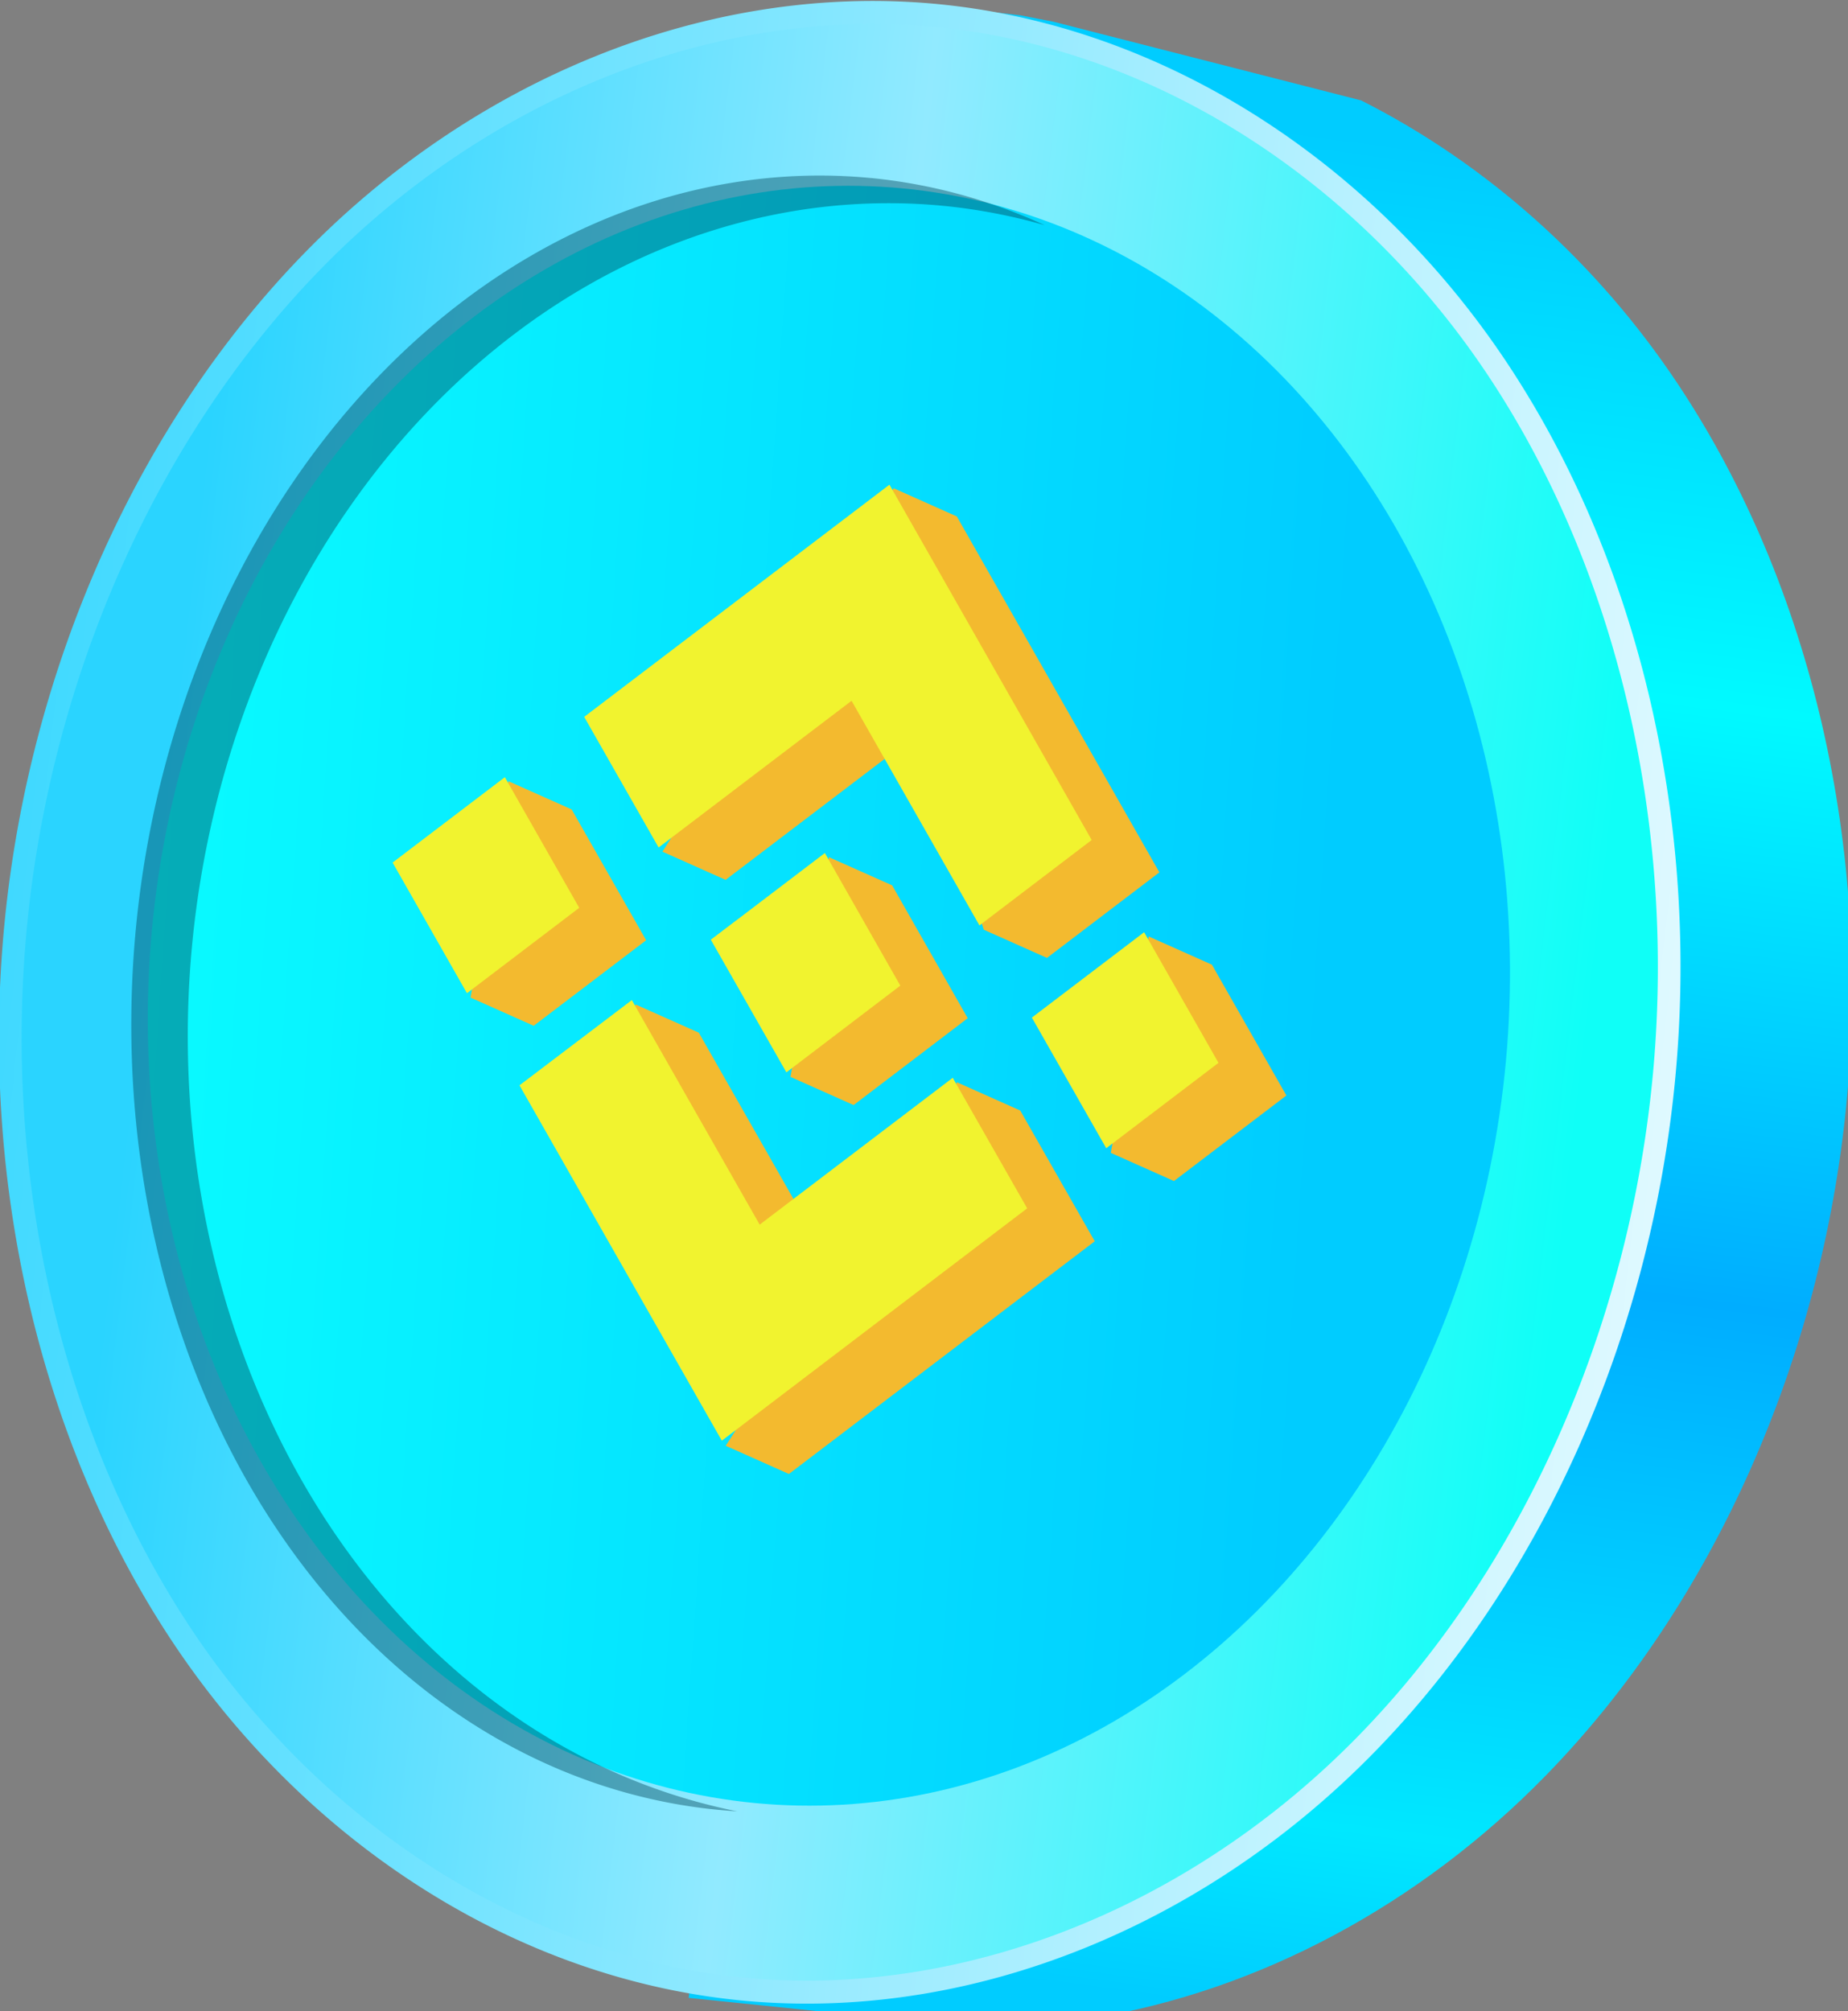 <?xml version="1.0" encoding="UTF-8" standalone="no"?>
<!-- Created with Inkscape (http://www.inkscape.org/) -->

<svg
   width="59.169mm"
   height="64.383mm"
   viewBox="0 0 59.169 64.383"
   version="1.1"
   id="svg5"
   inkscape:version="1.1.2 (0a00cf5339, 2022-02-04)"
   sodipodi:docname="binance_coin.svg"
   xmlns:inkscape="http://www.inkscape.org/namespaces/inkscape"
   xmlns:sodipodi="http://sodipodi.sourceforge.net/DTD/sodipodi-0.dtd"
   xmlns:xlink="http://www.w3.org/1999/xlink"
   xmlns="http://www.w3.org/2000/svg"
   xmlns:svg="http://www.w3.org/2000/svg">
  <rect x="0" y="0" width="59.169" height="64.383" fill="#808080" stroke="none"/>
  <sodipodi:namedview
     id="namedview7"
     pagecolor="#ffffff"
     bordercolor="#666666"
     borderopacity="1.0"
     inkscape:pageshadow="2"
     inkscape:pageopacity="0.0"
     inkscape:pagecheckerboard="0"
     inkscape:document-units="mm"
     showgrid="false"
     inkscape:snap-global="false"
     inkscape:object-paths="true"
     inkscape:zoom="0.64052329"
     inkscape:cx="109.28564"
     inkscape:cy="420.74973"
     inkscape:window-width="1488"
     inkscape:window-height="1012"
     inkscape:window-x="26"
     inkscape:window-y="23"
     inkscape:window-maximized="0"
     inkscape:current-layer="layer1"
     fit-margin-top="0"
     fit-margin-left="0"
     fit-margin-right="0"
     fit-margin-bottom="0" />
  <defs
     id="defs2">
    <linearGradient
       inkscape:collect="always"
       id="linearGradient7316">
      <stop
         style="stop-color:#09fbff;stop-opacity:1"
         offset="0"
         id="stop7312" />
      <stop
         style="stop-color:#00ccff;stop-opacity:1"
         offset="1"
         id="stop7314" />
    </linearGradient>
    <linearGradient
       inkscape:collect="always"
       id="linearGradient6730">
      <stop
         style="stop-color:#2ad4ff;stop-opacity:1;"
         offset="0"
         id="stop6726" />
      <stop
         style="stop-color:#91eaff;stop-opacity:1"
         offset="0.47"
         id="stop6926" />
      <stop
         style="stop-color:#0ffff7;stop-opacity:1"
         offset="1"
         id="stop6728" />
    </linearGradient>
    <linearGradient
       inkscape:collect="always"
       id="linearGradient4928">
      <stop
         style="stop-color:#40d9ff;stop-opacity:1"
         offset="0"
         id="stop4924" />
      <stop
         style="stop-color:#dff9ff;stop-opacity:1"
         offset="1"
         id="stop4926" />
    </linearGradient>
    <linearGradient
       inkscape:collect="always"
       id="linearGradient3702">
      <stop
         style="stop-color:#00ccff;stop-opacity:1;"
         offset="0"
         id="stop3698" />
      <stop
         style="stop-color:#00e8ff;stop-opacity:1"
         offset="0.103"
         id="stop4414" />
      <stop
         style="stop-color:#00adff;stop-opacity:1"
         offset="0.407"
         id="stop4218" />
      <stop
         style="stop-color:#00faff;stop-opacity:1"
         offset="0.724"
         id="stop4348" />
      <stop
         style="stop-color:#00ccff;stop-opacity:1"
         offset="1"
         id="stop3700" />
    </linearGradient>
    <linearGradient
       inkscape:collect="always"
       xlink:href="#linearGradient3702"
       id="linearGradient3704"
       x1="525.542"
       y1="475.075"
       x2="531.241"
       y2="178.44"
       gradientUnits="userSpaceOnUse" />
    <linearGradient
       inkscape:collect="always"
       xlink:href="#linearGradient4928"
       id="linearGradient4930"
       x1="68.037"
       y1="85.503"
       x2="139.59"
       y2="85.503"
       gradientUnits="userSpaceOnUse" />
    <linearGradient
       inkscape:collect="always"
       xlink:href="#linearGradient6730"
       id="linearGradient6732"
       x1="74.193"
       y1="84.872"
       x2="135.626"
       y2="85.315"
       gradientUnits="userSpaceOnUse" />
    <linearGradient
       inkscape:collect="always"
       xlink:href="#linearGradient7316"
       id="linearGradient7318"
       x1="73.242"
       y1="87.374"
       x2="123.382"
       y2="86.212"
       gradientUnits="userSpaceOnUse"
       gradientTransform="matrix(1,0,0,0.963,-0.573,2.874)" />
  </defs>
  <g
     inkscape:label="Layer 1"
     inkscape:groupmode="layer"
     id="layer1"
     transform="translate(-51.017,-45.563)">
    <g
       id="g12961"
       transform="matrix(0.746,0.085,-0.084,0.757,7.641,4.099)">
      <path
         id="path3158"
         style="opacity:1;fill:url(#linearGradient3704);fill-opacity:1;stroke-width:0.378;stroke-linejoin:bevel"
         d="m 389.246,163.871 -0.051,4.053 c -26.582,7.277 -50.933,23.865 -68.869,46.572 -23.864,30.212 -36.667,70.632 -36.172,110.971 0.495,40.712 14.547,81.089 39.635,110.582 16.587,19.5 38.125,33.914 61.527,41.17 l -0.062,5.033 23.82,-0.258 c 0.46,0.043 0.923,0.05 1.383,0.088 l 5.092,-0.369 34.381,-3.439 c 26.423,-7.335 50.617,-23.863 68.461,-46.455 23.861,-30.21 36.663,-70.623 36.17,-110.957 -0.494,-40.713 -14.546,-81.086 -39.633,-110.58 -15.214,-17.886 -34.622,-31.394 -55.785,-39.117 l -50.652,-6.879 -5.348,-0.414 z"
         transform="scale(0.265)" />
      <path
         id="path3098"
         style="opacity:1;fill:url(#linearGradient4930);fill-opacity:1;stroke-width:0.1;stroke-linejoin:bevel"
         d="m 102.988,43.357 c -9.726,0.263 -19.057,5.393 -25.377,13.395 -6.314,7.994 -9.701,18.688 -9.57,29.361 0.131,10.772 3.849,21.454 10.486,29.258 6.645,7.812 16.293,12.542 26.111,12.277 a 0.968,0.968 0 0 0 0.002,0 c 9.726,-0.264 19.055,-5.395 25.375,-13.396 6.313,-7.993 9.701,-18.686 9.57,-29.357 C 139.455,74.123 135.737,63.44 129.1,55.637 122.455,47.824 112.808,43.093 102.99,43.357 a 0.968,0.968 0 0 0 -0.002,0 z" />
      <path
         id="path3038"
         style="opacity:1;fill:url(#linearGradient6732);fill-opacity:1;stroke-width:0.1;stroke-linejoin:bevel"
         d="m 103.014,44.324 c -9.402,0.255 -18.485,5.232 -24.643,13.027 -6.158,7.796 -9.492,18.291 -9.363,28.75 0.128,10.556 3.786,21.036 10.256,28.643 6.471,7.607 15.86,12.194 25.35,11.938 a 5.81,5.81 0 0 0 0.002,0 c 9.401,-0.255 18.484,-5.234 24.641,-13.029 6.157,-7.795 9.491,-18.288 9.363,-28.746 -0.128,-10.556 -3.786,-21.036 -10.256,-28.643 -6.47,-7.607 -15.859,-12.195 -25.348,-11.939 a 5.81,5.81 0 0 0 -0.002,0 z" />
      <ellipse
         style="opacity:1;fill:url(#linearGradient7318);fill-opacity:1;stroke-width:0.098;stroke-linejoin:bevel"
         id="path1314"
         ry="34.066"
         rx="29.002"
         cy="87.008"
         cx="101.67"
         transform="matrix(1,-0.017,0.019,1,0,0)" />
      <path
         id="ellipse7878"
         style="opacity:0.423;fill:#004455;fill-opacity:1;stroke-width:0.097;stroke-linejoin:bevel"
         d="m 101.241,50.933 a 34.441,28.235 88.959 0 0 -27.605,34.948 34.441,28.235 88.959 0 0 28.856,33.922 34.441,28.235 88.959 0 0 0.778,-0.028 34.066,29.002 88.712 0 1 -27.173,-33.459 34.066,29.002 88.712 0 1 28.355,-34.567 34.066,29.002 88.712 0 1 4.4,0.326 34.441,28.235 88.959 0 0 -7.612,-1.143 z" />
      <g
         id="g12943"
         transform="matrix(1.222,0,0,1.222,-20.711,-19.24)">
        <path
           id="path11238"
           style="fill:#f3ba2f;stroke-width:0.938"
           d="m 384.135,256.369 -10.158,20.43 -17.809,16.762 5.664,7.666 -2.686,5.402 8.676,2.707 23.162,-21.791 11.357,24.43 8.674,2.705 13.471,-12.686 -31.678,-42.918 z"
           transform="scale(0.265)" />
        <path
           id="path11240"
           style="fill:#f3ba2f;stroke-width:0.938"
           d="m 337.971,299.811 -0.742,11.568 -4.057,3.818 3.506,4.75 -0.533,8.322 8.676,2.707 13.475,-12.682 -11.648,-15.779 z"
           transform="scale(0.265)" />
        <path
           id="path11242"
           style="fill:#f3ba2f;stroke-width:0.938"
           d="m 357.857,326.734 -4.818,15.369 0.016,0.021 25.689,34.789 -2.686,5.402 8.674,2.707 36.643,-34.496 0.008,-0.008 -11.654,-15.766 -8.676,-2.705 -10.16,20.432 -0.002,0.002 -4.334,4.08 -20.023,-27.123 z"
           transform="scale(0.265)" />
        <path
           id="path11244"
           style="fill:#f3ba2f;stroke-width:0.938"
           d="m 424.023,310.422 -0.742,11.568 -4.057,3.818 3.508,4.752 -0.533,8.322 8.674,2.705 13.475,-12.682 -11.648,-15.777 z"
           transform="scale(0.265)" />
        <path
           id="path11246"
           style="fill:#f3ba2f;stroke-width:0.938"
           d="m 381.021,304.895 -0.742,11.568 -0.689,0.65 -1.166,1.088 -2.393,2.252 -0.019,0.018 0.016,0.033 3.676,4.975 -0.533,8.314 8.674,2.705 13.668,-12.873 0.008,-0.008 -0.008,-0.002 -11.814,-16.016 z"
           transform="scale(0.265)" />
        <path
           d="m 95.024,81.129 6.128,-5.765 5.3,7.179 3.564,-3.357 -8.381,-11.355 -9.695,9.124 z"
           id="path11238-2"
           style="fill:#f1f32f;fill-opacity:1;stroke-width:0.248" />
        <path
           d="m 85.856,82.68 3.565,-3.355 3.082,4.175 -3.565,3.355 z"
           id="path11240-7"
           style="fill:#f1f32f;fill-opacity:1;stroke-width:0.248" />
        <path
           d="m 94.683,86.448 5.298,7.176 6.131,-5.77 3.084,4.171 -0.002,0.002 -9.695,9.127 -8.381,-11.35 -0.004,-0.006 z"
           id="path11242-0"
           style="fill:#f1f32f;fill-opacity:1;stroke-width:0.248" />
        <path
           d="m 108.625,85.488 3.565,-3.355 3.082,4.175 -3.565,3.355 z"
           id="path11244-9"
           style="fill:#f1f32f;fill-opacity:1;stroke-width:0.248" />
        <path
           d="m 103.938,84.907 -3.126,-4.237 -2.674,2.517 -0.309,0.288 -0.633,0.596 -0.005,0.005 0.004,0.008 3.126,4.232 3.616,-3.406 0.002,-0.002 z"
           id="path11246-3"
           style="fill:#f1f32f;fill-opacity:1;stroke-width:0.248" />
      </g>
    </g>
  </g>
  <style
     type="text/css"
     id="style24633">
	.st0{fill:#BB9645;}
	.st1{fill:#0A0B0B;}
	.st2{fill:#FFFFFF;}
	.st3{fill:#231F20;}
	.st4{fill:url(#SVGID_1_);}
	.st5{fill:url(#SVGID_2_);}
	.st6{fill:url(#SVGID_3_);}
	.st7{fill:url(#SVGID_4_);}
	.st8{fill:url(#SVGID_5_);}
	.st9{fill:url(#SVGID_6_);}
	.st10{fill:url(#SVGID_7_);}
	.st11{fill:url(#SVGID_8_);}
	.st12{fill:url(#SVGID_9_);}
	.st13{fill:url(#SVGID_10_);}
	.st14{fill:url(#SVGID_11_);}
	.st15{fill:#1B1B1B;}
	.st16{fill:url(#SVGID_12_);}
	.st17{fill:url(#SVGID_13_);}
	.st18{fill:url(#SVGID_14_);}
	.st19{fill:url(#SVGID_15_);}
	.st20{fill:url(#SVGID_16_);}
	.st21{fill:url(#SVGID_17_);}
	.st22{fill:url(#SVGID_18_);}
	.st23{fill:url(#SVGID_19_);}
	.st24{fill:url(#SVGID_20_);}
	.st25{fill:url(#SVGID_21_);}
	.st26{fill:url(#SVGID_22_);}
</style>
  <style
     type="text/css"
     id="style24633-9">
	.st0{fill:#BB9645;}
	.st1{fill:#0A0B0B;}
	.st2{fill:#FFFFFF;}
	.st3{fill:#231F20;}
	.st4{fill:url(#SVGID_1_);}
	.st5{fill:url(#SVGID_2_);}
	.st6{fill:url(#SVGID_3_);}
	.st7{fill:url(#SVGID_4_);}
	.st8{fill:url(#SVGID_5_);}
	.st9{fill:url(#SVGID_6_);}
	.st10{fill:url(#SVGID_7_);}
	.st11{fill:url(#SVGID_8_);}
	.st12{fill:url(#SVGID_9_);}
	.st13{fill:url(#SVGID_10_);}
	.st14{fill:url(#SVGID_11_);}
	.st15{fill:#1B1B1B;}
	.st16{fill:url(#SVGID_12_);}
	.st17{fill:url(#SVGID_13_);}
	.st18{fill:url(#SVGID_14_);}
	.st19{fill:url(#SVGID_15_);}
	.st20{fill:url(#SVGID_16_);}
	.st21{fill:url(#SVGID_17_);}
	.st22{fill:url(#SVGID_18_);}
	.st23{fill:url(#SVGID_19_);}
	.st24{fill:url(#SVGID_20_);}
	.st25{fill:url(#SVGID_21_);}
	.st26{fill:url(#SVGID_22_);}
</style>
  <style
     type="text/css"
     id="style2">
	.st0{fill:#3C3C3B;}
	.st1{fill:#8C8C8C;}
	.st2{fill:#393939;}
	.st3{fill:#343434;}
	.st4{fill:#151515;}
</style>
</svg>
